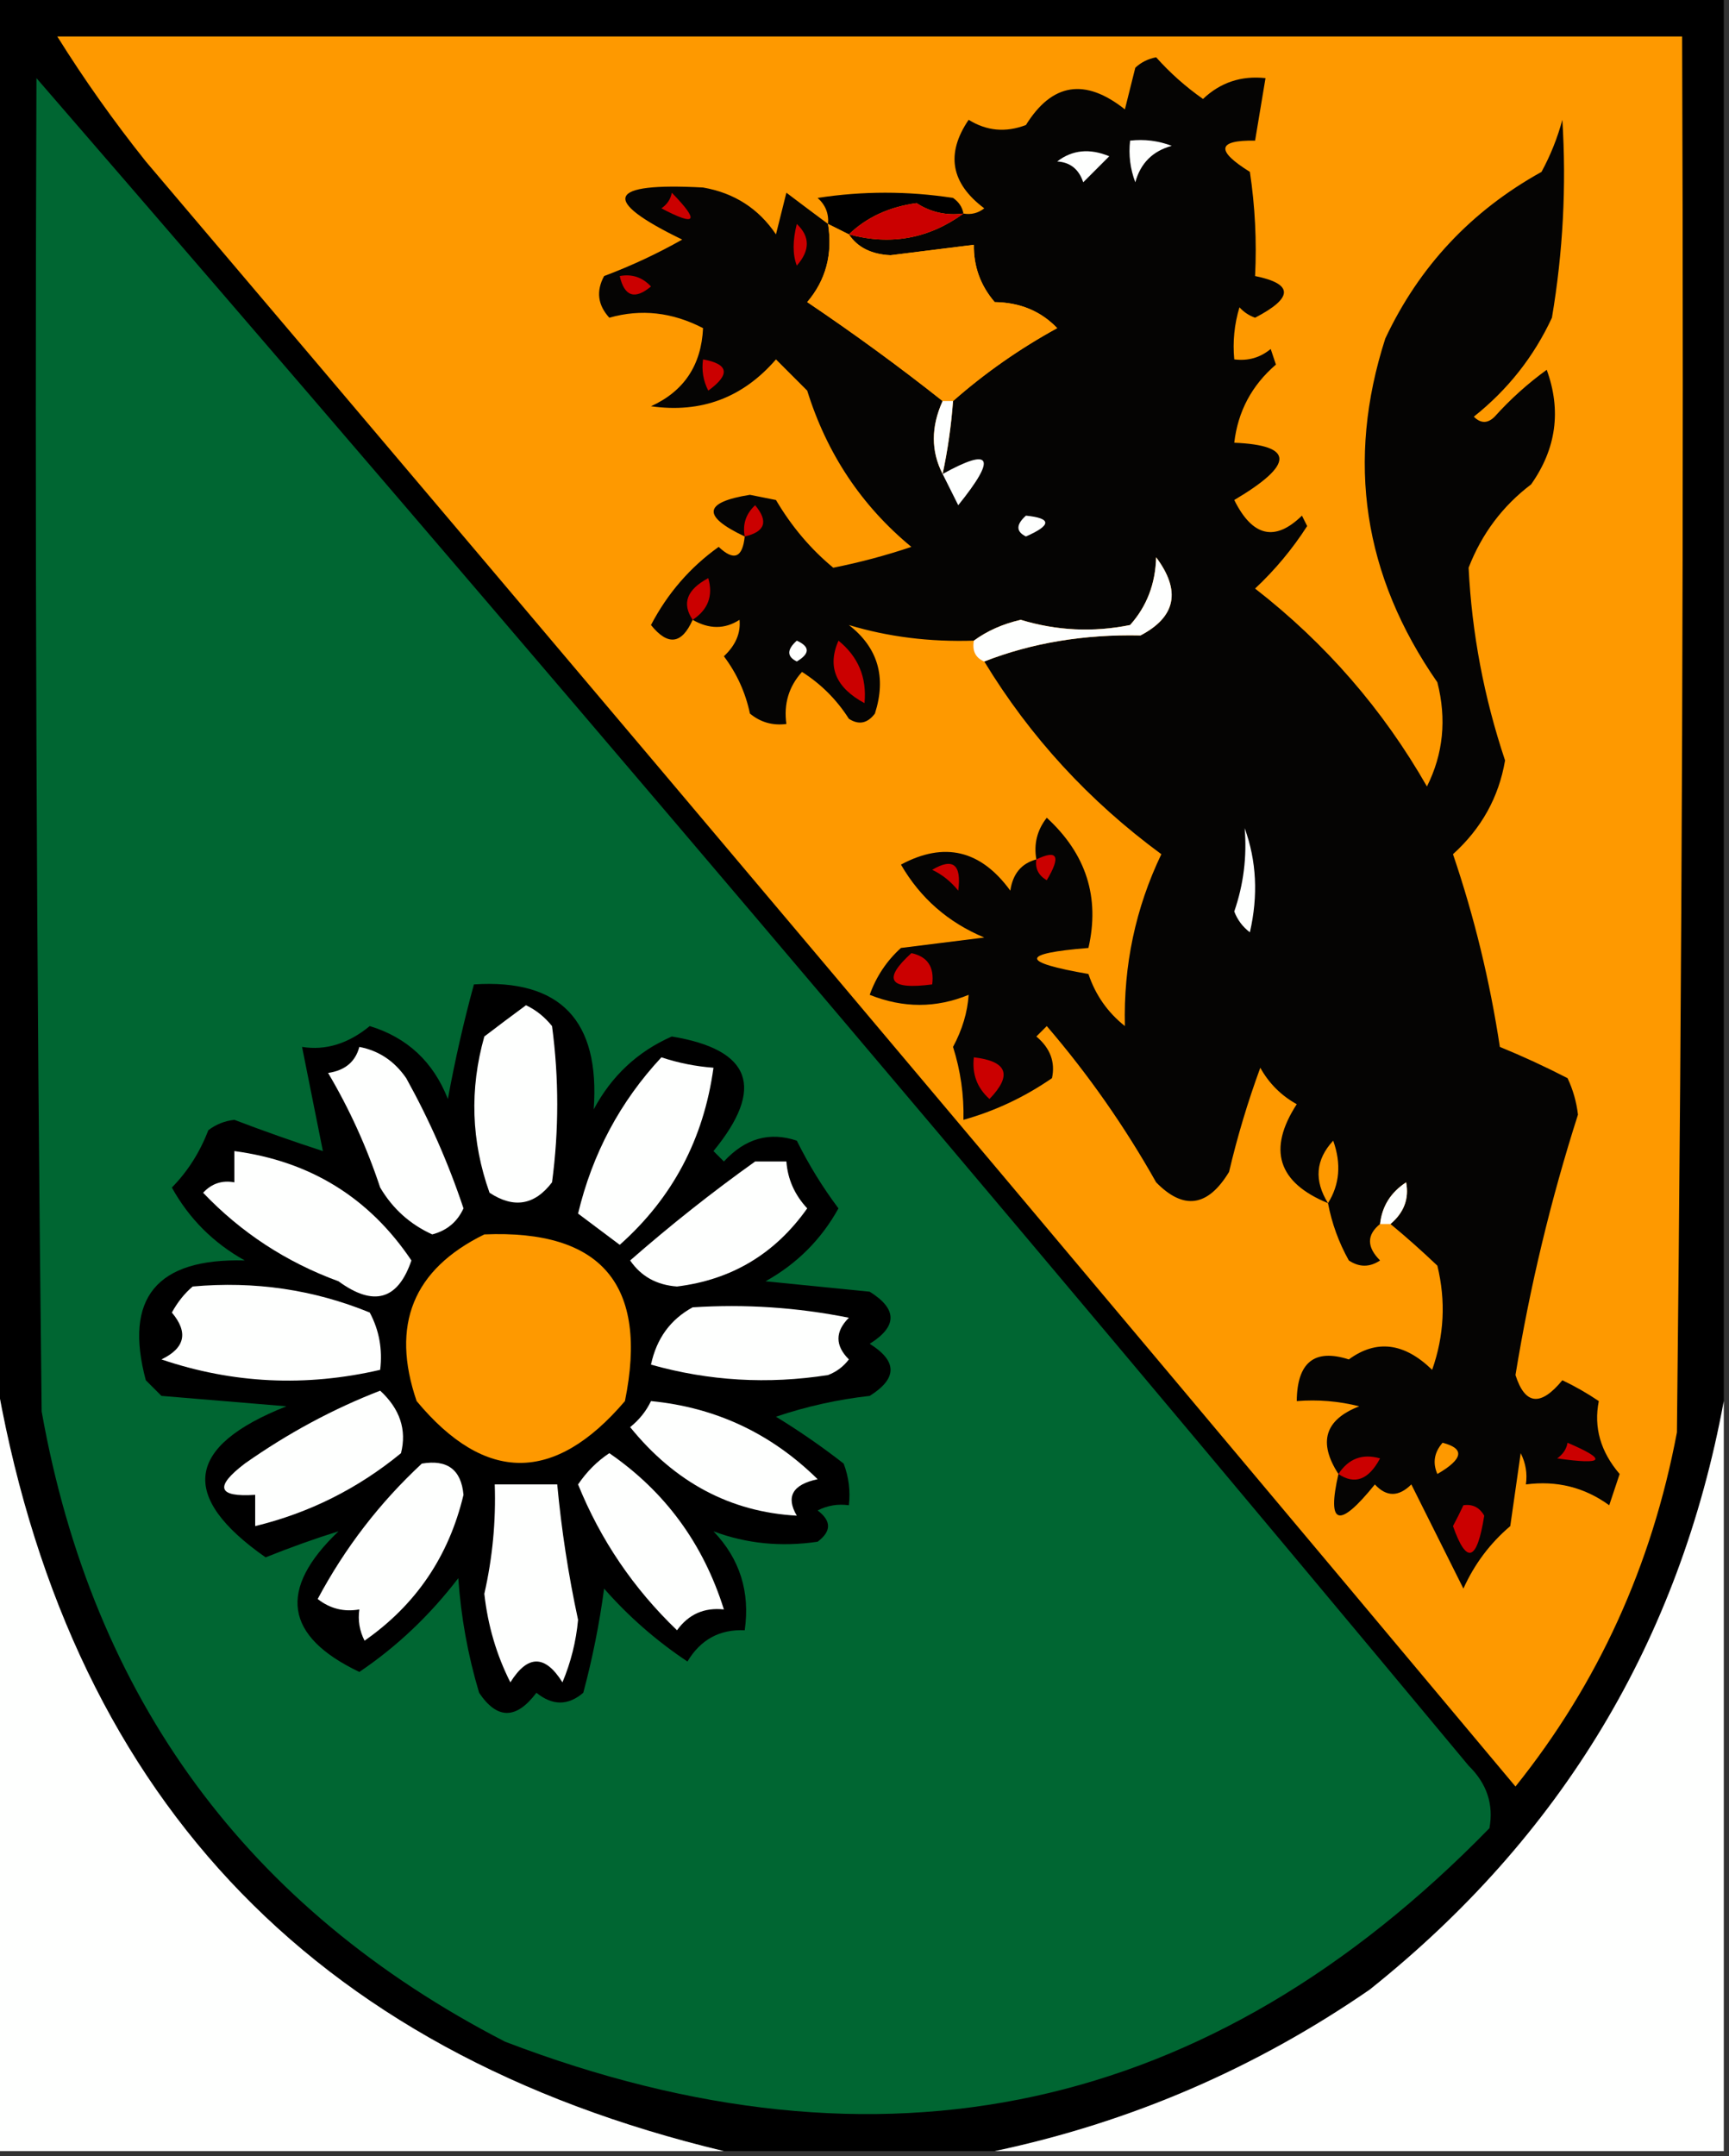 <?xml version="1.0" encoding="UTF-8"?>
<!DOCTYPE svg PUBLIC "-//W3C//DTD SVG 1.1//EN" "http://www.w3.org/Graphics/SVG/1.1/DTD/svg11.dtd">
<svg xmlns="http://www.w3.org/2000/svg" version="1.1" width="166px" height="207px" style="shape-rendering:geometricPrecision; text-rendering:geometricPrecision; image-rendering:optimizeQuality; fill-rule:evenodd; clip-rule:evenodd" xmlns:xlink="http://www.w3.org/1999/xlink">
<rect width="100%" height="100%" fill="#333333" stroke="none"/>
<g><path style="opacity:1" fill="#000000" d="M -0.5,-0.5 C 54.833,-0.5 110.167,-0.5 165.5,-0.5C 165.5,44.5 165.5,89.5 165.5,134.5C 161.253,157.477 149.92,176.311 131.5,191C 120.516,198.576 108.516,203.743 95.5,206.5C 86.833,206.5 78.167,206.5 69.5,206.5C 29.602,196.936 6.269,171.936 -0.5,131.5C -0.5,87.5 -0.5,43.5 -0.5,-0.5 Z"/></g>
<g><path style="opacity:1" fill="#fe9900" d="M 5.5,3.5 C 57.5,3.5 109.5,3.5 161.5,3.5C 161.667,48.168 161.5,92.835 161,137.5C 158.592,150.28 153.426,161.613 145.5,171.5C 101.855,119.353 58.021,67.353 14,15.5C 10.902,11.617 8.068,7.617 5.5,3.5 Z"/></g>
<g><path style="opacity:1" fill="#050403" d="M 128.5,141.5 C 126.53,138.452 127.196,136.285 130.5,135C 128.527,134.505 126.527,134.338 124.5,134.5C 124.537,130.775 126.204,129.442 129.5,130.5C 132.155,128.558 134.821,128.892 137.5,131.5C 138.657,128.216 138.824,124.882 138,121.5C 136.508,120.08 135.008,118.746 133.5,117.5C 134.8,116.399 135.3,115.066 135,113.5C 133.519,114.471 132.685,115.804 132.5,117.5C 131.209,118.542 131.209,119.708 132.5,121C 131.5,121.667 130.5,121.667 129.5,121C 128.536,119.275 127.869,117.441 127.5,115.5C 122.678,113.519 121.678,110.352 124.5,106C 123,105.167 121.833,104 121,102.5C 119.798,105.774 118.798,109.107 118,112.5C 115.966,115.859 113.632,116.192 111,113.5C 107.992,108.15 104.492,103.15 100.5,98.5C 100.167,98.833 99.833,99.167 99.5,99.5C 100.833,100.62 101.333,101.953 101,103.5C 98.361,105.32 95.527,106.654 92.5,107.5C 92.557,105.116 92.223,102.782 91.5,100.5C 92.388,98.845 92.888,97.178 93,95.5C 89.875,96.787 86.709,96.787 83.5,95.5C 84.128,93.742 85.128,92.242 86.5,91C 89.167,90.667 91.833,90.333 94.5,90C 91.029,88.549 88.362,86.216 86.5,83C 90.659,80.767 94.159,81.6 97,85.5C 97.236,83.881 98.069,82.881 99.5,82.5C 99.238,81.022 99.571,79.689 100.5,78.5C 104.281,81.97 105.614,86.136 104.5,91C 97.927,91.528 97.927,92.362 104.5,93.5C 105.174,95.516 106.341,97.183 108,98.5C 107.857,92.666 109.024,87.166 111.5,82C 104.556,76.895 98.89,70.728 94.5,63.5C 99.067,61.715 104.067,60.882 109.5,61C 112.902,59.214 113.402,56.714 111,53.5C 110.933,56.047 110.099,58.214 108.5,60C 104.955,60.717 101.455,60.55 98,59.5C 96.272,59.899 94.772,60.566 93.5,61.5C 89.267,61.638 85.267,61.138 81.5,60C 84.287,62.167 85.12,65.001 84,68.5C 83.282,69.451 82.449,69.617 81.5,69C 80.333,67.167 78.833,65.667 77,64.5C 75.731,65.905 75.231,67.571 75.5,69.5C 74.178,69.67 73.011,69.337 72,68.5C 71.576,66.484 70.742,64.651 69.5,63C 70.627,61.943 71.127,60.777 71,59.5C 69.586,60.413 68.086,60.413 66.5,59.5C 65.457,61.852 64.124,62.019 62.5,60C 64.096,56.952 66.263,54.452 69,52.5C 70.461,53.883 71.294,53.549 71.5,51.5C 67.365,49.547 67.532,48.214 72,47.5C 72.833,47.667 73.667,47.833 74.5,48C 76.002,50.544 77.836,52.711 80,54.5C 82.541,53.993 85.041,53.326 87.5,52.5C 82.72,48.555 79.387,43.555 77.5,37.5C 76.5,36.5 75.5,35.5 74.5,34.5C 71.318,38.183 67.318,39.683 62.5,39C 65.666,37.56 67.333,35.06 67.5,31.5C 64.544,29.968 61.544,29.635 58.5,30.5C 57.386,29.277 57.219,27.944 58,26.5C 60.602,25.523 63.102,24.356 65.5,23C 57.606,19.17 58.273,17.504 67.5,18C 70.496,18.522 72.829,20.022 74.5,22.5C 74.833,21.167 75.167,19.833 75.5,18.5C 76.852,19.524 78.185,20.524 79.5,21.5C 79.958,24.394 79.291,26.894 77.5,29C 82.037,32.059 86.37,35.225 90.5,38.5C 89.377,40.979 89.377,43.312 90.5,45.5C 90.993,43.194 91.326,40.861 91.5,38.5C 94.562,35.808 97.896,33.474 101.5,31.5C 99.941,29.869 97.941,29.036 95.5,29C 94.139,27.416 93.472,25.582 93.5,23.5C 90.843,23.83 88.176,24.163 85.5,24.5C 83.667,24.415 82.334,23.748 81.5,22.5C 85.504,23.581 89.171,22.915 92.5,20.5C 93.239,20.631 93.906,20.464 94.5,20C 91.284,17.59 90.784,14.757 93,11.5C 94.726,12.576 96.559,12.743 98.5,12C 101.008,7.965 104.175,7.465 108,10.5C 108.333,9.167 108.667,7.833 109,6.5C 109.561,5.978 110.228,5.645 111,5.5C 112.331,6.996 113.831,8.329 115.5,9.5C 117.173,7.914 119.173,7.247 121.5,7.5C 121.167,9.5 120.833,11.5 120.5,13.5C 116.867,13.443 116.7,14.443 120,16.5C 120.498,19.817 120.665,23.15 120.5,26.5C 124.193,27.247 124.193,28.58 120.5,30.5C 119.914,30.291 119.414,29.957 119,29.5C 118.506,31.134 118.34,32.801 118.5,34.5C 119.822,34.67 120.989,34.337 122,33.5C 122.167,34 122.333,34.5 122.5,35C 120.185,36.986 118.852,39.486 118.5,42.5C 124.278,42.745 124.278,44.578 118.5,48C 120.249,51.525 122.416,52.025 125,49.5C 125.167,49.833 125.333,50.167 125.5,50.5C 124.08,52.709 122.413,54.709 120.5,56.5C 127.278,61.774 132.778,68.107 137,75.5C 138.57,72.367 138.903,69.033 138,65.5C 130.883,55.261 129.216,44.261 133,32.5C 136.253,25.578 141.253,20.245 148,16.5C 148.862,14.913 149.529,13.246 150,11.5C 150.398,17.856 150.065,24.189 149,30.5C 147.262,34.241 144.762,37.408 141.5,40C 142.167,40.667 142.833,40.667 143.5,40C 145.017,38.315 146.684,36.815 148.5,35.5C 149.919,39.404 149.419,43.07 147,46.5C 144.262,48.577 142.262,51.243 141,54.5C 141.31,60.782 142.476,66.948 144.5,73C 143.898,76.533 142.231,79.533 139.5,82C 141.541,88 143.041,94.167 144,100.5C 146.202,101.402 148.368,102.402 150.5,103.5C 151.022,104.607 151.355,105.774 151.5,107C 148.881,115.189 146.881,123.522 145.5,132C 146.414,134.873 147.914,135.04 150,132.5C 151.205,133.071 152.372,133.738 153.5,134.5C 152.998,137.02 153.665,139.354 155.5,141.5C 155.167,142.5 154.833,143.5 154.5,144.5C 152.132,142.777 149.466,142.11 146.5,142.5C 146.649,141.448 146.483,140.448 146,139.5C 145.667,141.833 145.333,144.167 145,146.5C 143.057,148.151 141.557,150.151 140.5,152.5C 138.828,149.163 137.161,145.83 135.5,142.5C 134.28,143.711 133.113,143.711 132,142.5C 128.544,146.78 127.377,146.447 128.5,141.5 Z"/></g>
<g><path style="opacity:1" fill="#006632" d="M 3.5,7.5 C 49.792,60.971 95.625,114.971 141,169.5C 142.751,171.212 143.418,173.212 143,175.5C 116.171,203.002 84.671,209.835 48.5,196C 23.749,183.233 8.915,163.066 4,135.5C 3.5,92.835 3.333,50.168 3.5,7.5 Z"/></g>
<g><path style="opacity:1" fill="#fefffe" d="M 108.5,13.5 C 109.873,13.343 111.207,13.51 112.5,14C 110.667,14.5 109.5,15.667 109,17.5C 108.51,16.207 108.343,14.873 108.5,13.5 Z"/></g>
<g><path style="opacity:1" fill="#fefffe" d="M 101.5,15.5 C 102.946,14.387 104.613,14.22 106.5,15C 105.667,15.833 104.833,16.667 104,17.5C 103.583,16.244 102.75,15.577 101.5,15.5 Z"/></g>
<g><path style="opacity:1" fill="#cb0000" d="M 64.5,18.5 C 67.199,21.272 66.866,21.772 63.5,20C 64.056,19.617 64.389,19.117 64.5,18.5 Z"/></g>
<g><path style="opacity:1" fill="#000000" d="M 92.5,20.5 C 90.856,20.713 89.356,20.38 88,19.5C 85.37,19.859 83.203,20.859 81.5,22.5C 80.833,22.167 80.167,21.833 79.5,21.5C 79.586,20.504 79.252,19.671 78.5,19C 82.833,18.333 87.167,18.333 91.5,19C 92.056,19.383 92.389,19.883 92.5,20.5 Z"/></g>
<g><path style="opacity:1" fill="#cb0000" d="M 92.5,20.5 C 89.171,22.915 85.504,23.581 81.5,22.5C 83.203,20.859 85.37,19.859 88,19.5C 89.356,20.38 90.856,20.713 92.5,20.5 Z"/></g>
<g><path style="opacity:1" fill="#cb0000" d="M 76.5,21.5 C 77.782,22.708 77.782,24.042 76.5,25.5C 76.094,24.442 76.094,23.109 76.5,21.5 Z"/></g>
<g><path style="opacity:1" fill="#ff9903" d="M 79.5,21.5 C 80.167,21.833 80.833,22.167 81.5,22.5C 82.334,23.748 83.667,24.415 85.5,24.5C 88.176,24.163 90.843,23.83 93.5,23.5C 93.472,25.582 94.139,27.416 95.5,29C 97.941,29.036 99.941,29.869 101.5,31.5C 97.896,33.474 94.562,35.808 91.5,38.5C 91.167,38.5 90.833,38.5 90.5,38.5C 86.37,35.225 82.037,32.059 77.5,29C 79.291,26.894 79.958,24.394 79.5,21.5 Z"/></g>
<g><path style="opacity:1" fill="#cb0000" d="M 59.5,26.5 C 60.675,26.281 61.675,26.614 62.5,27.5C 60.948,28.798 59.948,28.465 59.5,26.5 Z"/></g>
<g><path style="opacity:1" fill="#cb0000" d="M 67.5,34.5 C 69.973,34.947 70.14,35.947 68,37.5C 67.517,36.552 67.35,35.552 67.5,34.5 Z"/></g>
<g><path style="opacity:1" fill="#fefffe" d="M 90.5,38.5 C 90.833,38.5 91.167,38.5 91.5,38.5C 91.326,40.861 90.993,43.194 90.5,45.5C 89.377,43.312 89.377,40.979 90.5,38.5 Z"/></g>
<g><path style="opacity:1" fill="#fefffe" d="M 90.5,45.5 C 95.212,42.898 95.712,43.898 92,48.5C 91.487,47.473 90.987,46.473 90.5,45.5 Z"/></g>
<g><path style="opacity:1" fill="#cb0000" d="M 71.5,51.5 C 71.281,50.325 71.614,49.325 72.5,48.5C 73.798,50.052 73.465,51.052 71.5,51.5 Z"/></g>
<g><path style="opacity:1" fill="#fefffe" d="M 98.5,49.5 C 100.975,49.747 100.975,50.413 98.5,51.5C 97.537,51.03 97.537,50.364 98.5,49.5 Z"/></g>
<g><path style="opacity:1" fill="#fefffe" d="M 94.5,63.5 C 93.662,63.158 93.328,62.492 93.5,61.5C 94.772,60.566 96.272,59.899 98,59.5C 101.455,60.55 104.955,60.717 108.5,60C 110.099,58.214 110.933,56.047 111,53.5C 113.402,56.714 112.902,59.214 109.5,61C 104.067,60.882 99.067,61.715 94.5,63.5 Z"/></g>
<g><path style="opacity:1" fill="#cb0000" d="M 66.5,59.5 C 65.441,57.93 65.941,56.597 68,55.5C 68.484,57.193 67.984,58.527 66.5,59.5 Z"/></g>
<g><path style="opacity:1" fill="#fefffe" d="M 76.5,61.5 C 77.773,62.077 77.773,62.743 76.5,63.5C 75.537,63.03 75.537,62.364 76.5,61.5 Z"/></g>
<g><path style="opacity:1" fill="#cb0000" d="M 80.5,61.5 C 82.404,63.044 83.237,65.044 83,67.5C 80.238,66.012 79.404,64.012 80.5,61.5 Z"/></g>
<g><path style="opacity:1" fill="#fefffe" d="M 119.5,79.5 C 120.641,82.64 120.808,85.973 120,89.5C 119.308,88.975 118.808,88.308 118.5,87.5C 119.393,84.916 119.726,82.249 119.5,79.5 Z"/></g>
<g><path style="opacity:1" fill="#cb0000" d="M 99.5,82.5 C 101.54,81.525 101.873,82.192 100.5,84.5C 99.703,84.043 99.369,83.376 99.5,82.5 Z"/></g>
<g><path style="opacity:1" fill="#cb0000" d="M 89.5,83.5 C 91.496,82.312 92.329,82.979 92,85.5C 91.292,84.62 90.458,83.953 89.5,83.5 Z"/></g>
<g><path style="opacity:1" fill="#cb0000" d="M 87.5,91.5 C 89.048,91.821 89.715,92.821 89.5,94.5C 85.36,95.044 84.694,94.044 87.5,91.5 Z"/></g>
<g><path style="opacity:1" fill="#000000" d="M 45.5,94.5 C 53.79,93.959 57.623,97.959 57,106.5C 58.723,103.275 61.223,100.942 64.5,99.5C 72.144,100.762 73.478,104.429 68.5,110.5C 68.833,110.833 69.167,111.167 69.5,111.5C 71.542,109.287 73.875,108.62 76.5,109.5C 77.642,111.803 78.975,113.97 80.5,116C 78.846,118.987 76.513,121.321 73.5,123C 76.833,123.333 80.167,123.667 83.5,124C 86.167,125.667 86.167,127.333 83.5,129C 86.167,130.667 86.167,132.333 83.5,134C 80.424,134.346 77.424,135.012 74.5,136C 76.754,137.377 78.921,138.877 81,140.5C 81.49,141.793 81.657,143.127 81.5,144.5C 80.448,144.351 79.448,144.517 78.5,145C 79.833,146 79.833,147 78.5,148C 74.985,148.519 71.652,148.186 68.5,147C 71.029,149.642 72.029,152.808 71.5,156.5C 69.097,156.393 67.263,157.393 66,159.5C 63.012,157.51 60.345,155.177 58,152.5C 57.548,155.877 56.882,159.211 56,162.5C 54.542,163.747 53.042,163.747 51.5,162.5C 49.562,165.079 47.729,165.079 46,162.5C 44.927,158.916 44.26,155.25 44,151.5C 41.259,155.078 38.092,158.078 34.5,160.5C 27.319,157.083 26.653,152.583 32.5,147C 30.284,147.687 27.951,148.52 25.5,149.5C 17.158,143.66 17.825,138.827 27.5,135C 23.5,134.667 19.5,134.333 15.5,134C 15,133.5 14.5,133 14,132.5C 11.877,124.605 15.043,120.772 23.5,121C 20.488,119.321 18.154,116.987 16.5,114C 18.017,112.459 19.184,110.625 20,108.5C 20.725,107.941 21.558,107.608 22.5,107.5C 25.326,108.58 28.159,109.58 31,110.5C 30.333,107.167 29.667,103.833 29,100.5C 31.265,100.862 33.432,100.195 35.5,98.5C 39.104,99.602 41.604,101.936 43,105.5C 43.681,101.779 44.514,98.113 45.5,94.5 Z"/></g>
<g><path style="opacity:1" fill="#fefffe" d="M 50.5,96.5 C 51.458,96.953 52.292,97.62 53,98.5C 53.667,103.5 53.667,108.5 53,113.5C 51.33,115.698 49.33,116.032 47,114.5C 45.239,109.558 45.073,104.558 46.5,99.5C 47.821,98.49 49.154,97.49 50.5,96.5 Z"/></g>
<g><path style="opacity:1" fill="#fefffe" d="M 34.5,100.5 C 36.371,100.859 37.871,101.859 39,103.5C 41.222,107.501 43.055,111.667 44.5,116C 43.902,117.301 42.902,118.135 41.5,118.5C 39.365,117.532 37.699,116.032 36.5,114C 35.209,110.113 33.543,106.446 31.5,103C 33.119,102.764 34.119,101.931 34.5,100.5 Z"/></g>
<g><path style="opacity:1" fill="#fefffe" d="M 63.5,101.5 C 65.117,102.038 66.784,102.371 68.5,102.5C 67.566,109.335 64.566,115.001 59.5,119.5C 58.167,118.5 56.833,117.5 55.5,116.5C 56.872,110.752 59.539,105.752 63.5,101.5 Z"/></g>
<g><path style="opacity:1" fill="#cb0000" d="M 93.5,101.5 C 96.716,101.872 97.216,103.206 95,105.5C 93.812,104.437 93.312,103.103 93.5,101.5 Z"/></g>
<g><path style="opacity:1" fill="#fe9900" d="M 127.5,115.5 C 126.145,113.32 126.311,111.32 128,109.5C 128.789,111.712 128.622,113.712 127.5,115.5 Z"/></g>
<g><path style="opacity:1" fill="#fefffe" d="M 22.5,110.5 C 29.782,111.47 35.449,114.97 39.5,121C 38.207,124.798 35.874,125.465 32.5,123C 27.483,121.162 23.15,118.328 19.5,114.5C 20.325,113.614 21.325,113.281 22.5,113.5C 22.5,112.5 22.5,111.5 22.5,110.5 Z"/></g>
<g><path style="opacity:1" fill="#fefffe" d="M 72.5,111.5 C 73.5,111.5 74.5,111.5 75.5,111.5C 75.626,113.2 76.293,114.7 77.5,116C 74.419,120.355 70.252,122.855 65,123.5C 63.045,123.359 61.545,122.526 60.5,121C 64.399,117.589 68.399,114.422 72.5,111.5 Z"/></g>
<g><path style="opacity:1" fill="#fefffe" d="M 133.5,117.5 C 133.167,117.5 132.833,117.5 132.5,117.5C 132.685,115.804 133.519,114.471 135,113.5C 135.3,115.066 134.8,116.399 133.5,117.5 Z"/></g>
<g><path style="opacity:1" fill="#fe9900" d="M 46.5,118.5 C 57.772,118.022 62.272,123.355 60,134.5C 53.249,142.411 46.583,142.411 40,134.5C 37.495,127.186 39.662,121.852 46.5,118.5 Z"/></g>
<g><path style="opacity:1" fill="#fefffe" d="M 18.5,123.5 C 24.449,122.963 30.116,123.796 35.5,126C 36.406,127.699 36.739,129.533 36.5,131.5C 29.351,133.156 22.351,132.822 15.5,130.5C 17.77,129.407 18.103,127.907 16.5,126C 17.056,124.989 17.722,124.156 18.5,123.5 Z"/></g>
<g><path style="opacity:1" fill="#fefffe" d="M 66.5,125.5 C 71.544,125.173 76.544,125.506 81.5,126.5C 80.167,127.833 80.167,129.167 81.5,130.5C 80.975,131.192 80.308,131.692 79.5,132C 73.719,132.903 68.053,132.57 62.5,131C 63.036,128.492 64.369,126.659 66.5,125.5 Z"/></g>
<g><path style="opacity:1" fill="#fefffe" d="M -0.5,131.5 C 6.269,171.936 29.602,196.936 69.5,206.5C 46.167,206.5 22.833,206.5 -0.5,206.5C -0.5,181.5 -0.5,156.5 -0.5,131.5 Z"/></g>
<g><path style="opacity:1" fill="#fefffe" d="M 36.5,133.5 C 38.399,135.253 39.065,137.253 38.5,139.5C 34.358,142.904 29.691,145.238 24.5,146.5C 24.5,145.5 24.5,144.5 24.5,143.5C 20.901,143.738 20.567,142.738 23.5,140.5C 27.645,137.583 31.978,135.249 36.5,133.5 Z"/></g>
<g><path style="opacity:1" fill="#fefffe" d="M 62.5,134.5 C 68.702,135.101 74.035,137.601 78.5,142C 76.096,142.508 75.429,143.675 76.5,145.5C 70.139,145.148 64.806,142.314 60.5,137C 61.38,136.292 62.047,135.458 62.5,134.5 Z"/></g>
<g><path style="opacity:1" fill="#fefffe" d="M 165.5,134.5 C 165.5,158.5 165.5,182.5 165.5,206.5C 142.167,206.5 118.833,206.5 95.5,206.5C 108.516,203.743 120.516,198.576 131.5,191C 149.92,176.311 161.253,157.477 165.5,134.5 Z"/></g>
<g><path style="opacity:1" fill="#fe9900" d="M 138.5,138.5 C 140.657,139.053 140.49,140.053 138,141.5C 137.53,140.423 137.697,139.423 138.5,138.5 Z"/></g>
<g><path style="opacity:1" fill="#cb0000" d="M 150.5,138.5 C 154.373,140.154 154.04,140.654 149.5,140C 150.056,139.617 150.389,139.117 150.5,138.5 Z"/></g>
<g><path style="opacity:1" fill="#fefffe" d="M 58.5,139.5 C 63.855,143.188 67.521,148.188 69.5,154.5C 67.61,154.297 66.11,154.963 65,156.5C 60.825,152.496 57.658,147.83 55.5,142.5C 56.34,141.265 57.34,140.265 58.5,139.5 Z"/></g>
<g><path style="opacity:1" fill="#cb0000" d="M 128.5,141.5 C 129.473,140.016 130.807,139.516 132.5,140C 131.403,142.059 130.07,142.559 128.5,141.5 Z"/></g>
<g><path style="opacity:1" fill="#fefffe" d="M 40.5,140.5 C 42.948,140.085 44.281,141.085 44.5,143.5C 43.092,149.4 39.926,154.066 35,157.5C 34.517,156.552 34.35,155.552 34.5,154.5C 33.022,154.762 31.689,154.429 30.5,153.5C 33.116,148.596 36.449,144.262 40.5,140.5 Z"/></g>
<g><path style="opacity:1" fill="#fefffe" d="M 47.5,142.5 C 49.5,142.5 51.5,142.5 53.5,142.5C 53.906,146.864 54.572,151.197 55.5,155.5C 55.308,157.577 54.808,159.577 54,161.5C 52.333,158.833 50.667,158.833 49,161.5C 47.669,158.872 46.836,156.038 46.5,153C 47.286,149.542 47.62,146.042 47.5,142.5 Z"/></g>
<g><path style="opacity:1" fill="#cb0000" d="M 140.5,144.5 C 141.376,144.369 142.043,144.702 142.5,145.5C 141.808,149.89 140.808,150.223 139.5,146.5C 139.863,145.817 140.196,145.15 140.5,144.5 Z"/></g>
</svg>
